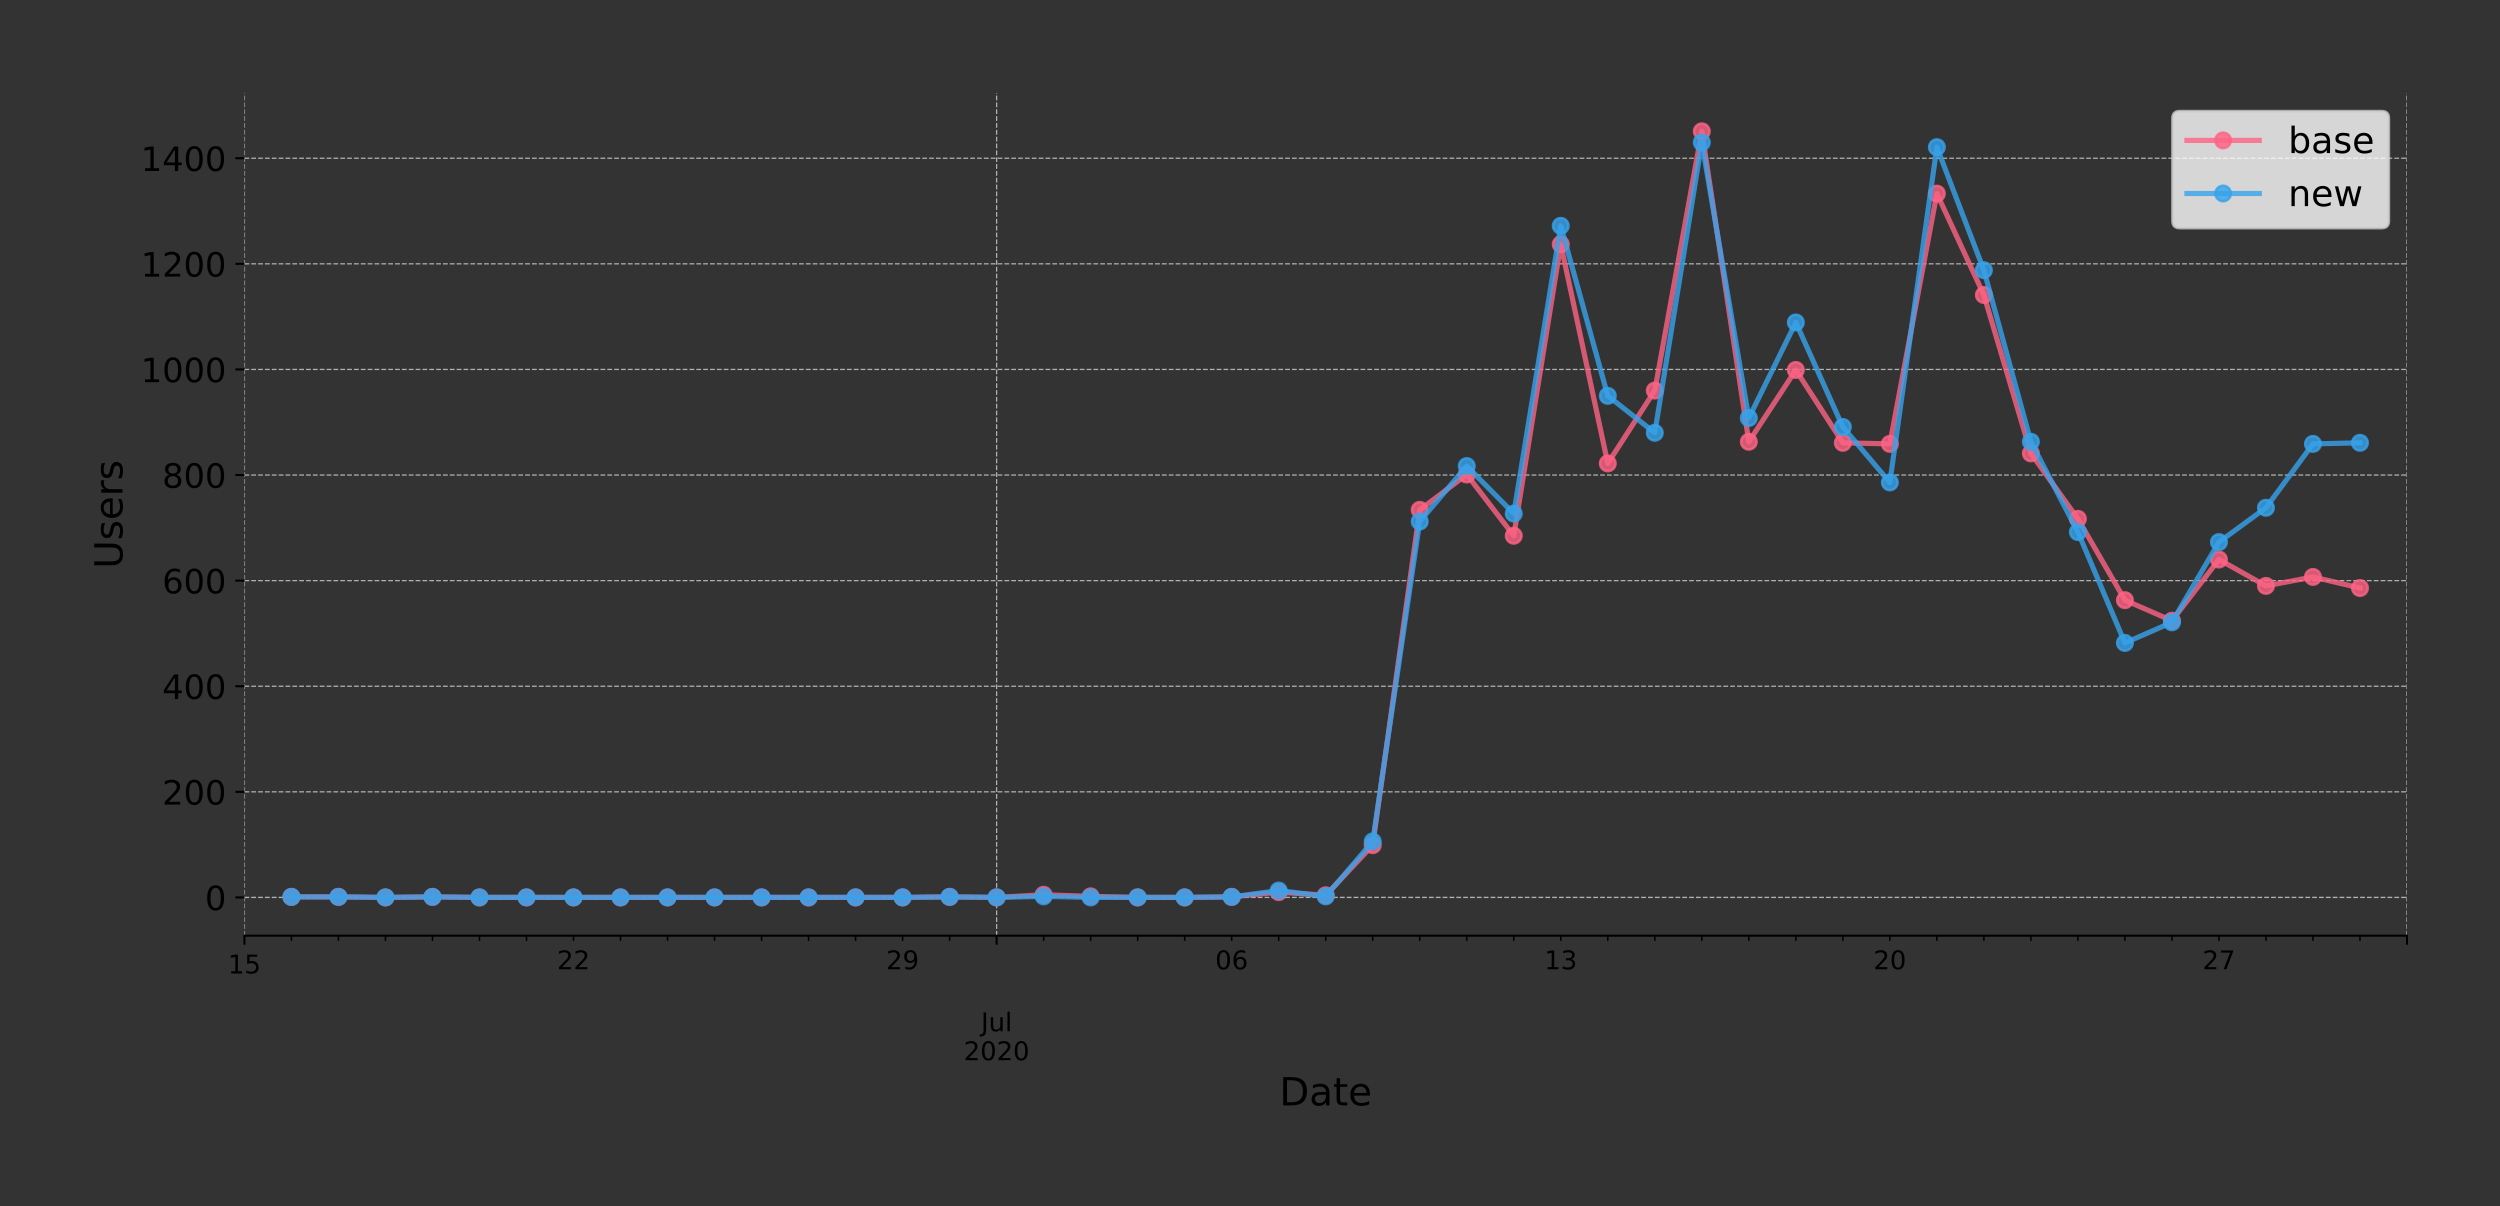 <?xml version="1.0" encoding="utf-8" standalone="no"?>
<!DOCTYPE svg PUBLIC "-//W3C//DTD SVG 1.1//EN"
  "http://www.w3.org/Graphics/SVG/1.1/DTD/svg11.dtd">
<!-- Created with matplotlib (https://matplotlib.org/) -->
<svg height="466.949pt" version="1.1" viewBox="0 0 967.602 466.949" width="967.602pt" xmlns="http://www.w3.org/2000/svg" xmlns:xlink="http://www.w3.org/1999/xlink">
 <rect x="0" y="0" width="967.602" height="466.949" fill="#333333" stroke="none"/>
 <defs>
  <style type="text/css">
*{stroke-linecap:butt;stroke-linejoin:round;}
  </style>
 </defs>
 <g id="figure_1">
  <g id="patch_1">
   <path d="M 0 466.949 
L 967.602 466.949 
L 967.602 0 
L 0 0 
z
" style="fill:none;"/>
  </g>
  <g id="axes_1">
   <g id="patch_2">
    <path d="M 94.602 362.16 
L 931.602 362.16 
L 931.602 36 
L 94.602 36 
z
" style="fill:none;"/>
   </g>
   <g id="matplotlib.axis_1">
    <g id="xtick_1">
     <g id="line2d_1">
      <path clip-path="url(#pbc1fccae79)" d="M 94.602 362.16 
L 94.602 36 
" style="fill:none;stroke:#b0b0b0;stroke-dasharray:1.85,0.8;stroke-dashoffset:0;stroke-width:0.5;"/>
     </g>
     <g id="line2d_2">
      <defs>
       <path d="M 0 0 
L 0 3.5 
" id="m6e4d5b798e" style="stroke:#000000;stroke-width:0.8;"/>
      </defs>
      <g>
       <use style="stroke:#000000;stroke-width:0.8;" x="94.602" xlink:href="#m6e4d5b798e" y="362.16"/>
      </g>
     </g>
     <g id="text_1">
      <!-- 15 -->
      <defs>
       <path d="M 12.406 8.297 
L 28.516 8.297 
L 28.516 63.922 
L 10.984 60.406 
L 10.984 69.391 
L 28.422 72.906 
L 38.281 72.906 
L 38.281 8.297 
L 54.391 8.297 
L 54.391 0 
L 12.406 0 
z
" id="DejaVuSans-49"/>
       <path d="M 10.797 72.906 
L 49.516 72.906 
L 49.516 64.594 
L 19.828 64.594 
L 19.828 46.734 
Q 21.969 47.469 24.109 47.828 
Q 26.266 48.188 28.422 48.188 
Q 40.625 48.188 47.75 41.5 
Q 54.891 34.812 54.891 23.391 
Q 54.891 11.625 47.562 5.094 
Q 40.234 -1.422 26.906 -1.422 
Q 22.312 -1.422 17.547 -0.641 
Q 12.797 0.141 7.719 1.703 
L 7.719 11.625 
Q 12.109 9.234 16.797 8.062 
Q 21.484 6.891 26.703 6.891 
Q 35.156 6.891 40.078 11.328 
Q 45.016 15.766 45.016 23.391 
Q 45.016 31 40.078 35.438 
Q 35.156 39.891 26.703 39.891 
Q 22.75 39.891 18.812 39.016 
Q 14.891 38.141 10.797 36.281 
z
" id="DejaVuSans-53"/>
      </defs>
      <g transform="translate(88.24 376.758)scale(0.1 -0.1)">
       <use xlink:href="#DejaVuSans-49"/>
       <use x="63.623" xlink:href="#DejaVuSans-53"/>
      </g>
     </g>
    </g>
    <g id="xtick_2">
     <g id="line2d_3">
      <path clip-path="url(#pbc1fccae79)" d="M 385.733 362.16 
L 385.733 36 
" style="fill:none;stroke:#b0b0b0;stroke-dasharray:1.85,0.8;stroke-dashoffset:0;stroke-width:0.5;"/>
     </g>
     <g id="line2d_4">
      <g>
       <use style="stroke:#000000;stroke-width:0.8;" x="385.733" xlink:href="#m6e4d5b798e" y="362.16"/>
      </g>
     </g>
     <g id="text_2">
      <!--  -->
      <g transform="translate(385.733 376.758)scale(0.1 -0.1)"/>
      <!--  -->
      <g transform="translate(385.733 387.956)scale(0.1 -0.1)"/>
      <!-- Jul -->
      <defs>
       <path d="M 9.812 72.906 
L 19.672 72.906 
L 19.672 5.078 
Q 19.672 -8.109 14.672 -14.062 
Q 9.672 -20.016 -1.422 -20.016 
L -5.172 -20.016 
L -5.172 -11.719 
L -2.094 -11.719 
Q 4.438 -11.719 7.125 -8.047 
Q 9.812 -4.391 9.812 5.078 
z
" id="DejaVuSans-74"/>
       <path d="M 8.5 21.578 
L 8.5 54.688 
L 17.484 54.688 
L 17.484 21.922 
Q 17.484 14.156 20.5 10.266 
Q 23.531 6.391 29.594 6.391 
Q 36.859 6.391 41.078 11.031 
Q 45.312 15.672 45.312 23.688 
L 45.312 54.688 
L 54.297 54.688 
L 54.297 0 
L 45.312 0 
L 45.312 8.406 
Q 42.047 3.422 37.719 1 
Q 33.406 -1.422 27.688 -1.422 
Q 18.266 -1.422 13.375 4.438 
Q 8.5 10.297 8.5 21.578 
z
M 31.109 56 
z
" id="DejaVuSans-117"/>
       <path d="M 9.422 75.984 
L 18.406 75.984 
L 18.406 0 
L 9.422 0 
z
" id="DejaVuSans-108"/>
      </defs>
      <g transform="translate(379.7 399.154)scale(0.1 -0.1)">
       <use xlink:href="#DejaVuSans-74"/>
       <use x="29.492" xlink:href="#DejaVuSans-117"/>
       <use x="92.871" xlink:href="#DejaVuSans-108"/>
      </g>
      <!-- 2020 -->
      <defs>
       <path d="M 19.188 8.297 
L 53.609 8.297 
L 53.609 0 
L 7.328 0 
L 7.328 8.297 
Q 12.938 14.109 22.625 23.891 
Q 32.328 33.688 34.812 36.531 
Q 39.547 41.844 41.422 45.531 
Q 43.312 49.219 43.312 52.781 
Q 43.312 58.594 39.234 62.25 
Q 35.156 65.922 28.609 65.922 
Q 23.969 65.922 18.812 64.312 
Q 13.672 62.703 7.812 59.422 
L 7.812 69.391 
Q 13.766 71.781 18.938 73 
Q 24.125 74.219 28.422 74.219 
Q 39.75 74.219 46.484 68.547 
Q 53.219 62.891 53.219 53.422 
Q 53.219 48.922 51.531 44.891 
Q 49.859 40.875 45.406 35.406 
Q 44.188 33.984 37.641 27.219 
Q 31.109 20.453 19.188 8.297 
z
" id="DejaVuSans-50"/>
       <path d="M 31.781 66.406 
Q 24.172 66.406 20.328 58.906 
Q 16.5 51.422 16.5 36.375 
Q 16.5 21.391 20.328 13.891 
Q 24.172 6.391 31.781 6.391 
Q 39.453 6.391 43.281 13.891 
Q 47.125 21.391 47.125 36.375 
Q 47.125 51.422 43.281 58.906 
Q 39.453 66.406 31.781 66.406 
z
M 31.781 74.219 
Q 44.047 74.219 50.516 64.516 
Q 56.984 54.828 56.984 36.375 
Q 56.984 17.969 50.516 8.266 
Q 44.047 -1.422 31.781 -1.422 
Q 19.531 -1.422 13.062 8.266 
Q 6.594 17.969 6.594 36.375 
Q 6.594 54.828 13.062 64.516 
Q 19.531 74.219 31.781 74.219 
z
" id="DejaVuSans-48"/>
      </defs>
      <g transform="translate(373.008 410.352)scale(0.1 -0.1)">
       <use xlink:href="#DejaVuSans-50"/>
       <use x="63.623" xlink:href="#DejaVuSans-48"/>
       <use x="127.246" xlink:href="#DejaVuSans-50"/>
       <use x="190.869" xlink:href="#DejaVuSans-48"/>
      </g>
     </g>
    </g>
    <g id="xtick_3">
     <g id="line2d_5">
      <path clip-path="url(#pbc1fccae79)" d="M 931.602 362.16 
L 931.602 36 
" style="fill:none;stroke:#b0b0b0;stroke-dasharray:1.85,0.8;stroke-dashoffset:0;stroke-width:0.5;"/>
     </g>
     <g id="line2d_6">
      <g>
       <use style="stroke:#000000;stroke-width:0.8;" x="931.602" xlink:href="#m6e4d5b798e" y="362.16"/>
      </g>
     </g>
    </g>
    <g id="xtick_4">
     <g id="line2d_7">
      <defs>
       <path d="M 0 0 
L 0 2 
" id="m57dd4dc2e3" style="stroke:#000000;stroke-width:0.6;"/>
      </defs>
      <g>
       <use style="stroke:#000000;stroke-width:0.6;" x="112.798" xlink:href="#m57dd4dc2e3" y="362.16"/>
      </g>
     </g>
    </g>
    <g id="xtick_5">
     <g id="line2d_8">
      <g>
       <use style="stroke:#000000;stroke-width:0.6;" x="130.993" xlink:href="#m57dd4dc2e3" y="362.16"/>
      </g>
     </g>
    </g>
    <g id="xtick_6">
     <g id="line2d_9">
      <g>
       <use style="stroke:#000000;stroke-width:0.6;" x="149.189" xlink:href="#m57dd4dc2e3" y="362.16"/>
      </g>
     </g>
    </g>
    <g id="xtick_7">
     <g id="line2d_10">
      <g>
       <use style="stroke:#000000;stroke-width:0.6;" x="167.385" xlink:href="#m57dd4dc2e3" y="362.16"/>
      </g>
     </g>
    </g>
    <g id="xtick_8">
     <g id="line2d_11">
      <g>
       <use style="stroke:#000000;stroke-width:0.6;" x="185.58" xlink:href="#m57dd4dc2e3" y="362.16"/>
      </g>
     </g>
    </g>
    <g id="xtick_9">
     <g id="line2d_12">
      <g>
       <use style="stroke:#000000;stroke-width:0.6;" x="203.776" xlink:href="#m57dd4dc2e3" y="362.16"/>
      </g>
     </g>
    </g>
    <g id="xtick_10">
     <g id="line2d_13">
      <g>
       <use style="stroke:#000000;stroke-width:0.6;" x="221.972" xlink:href="#m57dd4dc2e3" y="362.16"/>
      </g>
     </g>
     <g id="text_3">
      <!-- 22 -->
      <g transform="translate(215.609 375.158)scale(0.1 -0.1)">
       <use xlink:href="#DejaVuSans-50"/>
       <use x="63.623" xlink:href="#DejaVuSans-50"/>
      </g>
     </g>
    </g>
    <g id="xtick_11">
     <g id="line2d_14">
      <g>
       <use style="stroke:#000000;stroke-width:0.6;" x="240.167" xlink:href="#m57dd4dc2e3" y="362.16"/>
      </g>
     </g>
    </g>
    <g id="xtick_12">
     <g id="line2d_15">
      <g>
       <use style="stroke:#000000;stroke-width:0.6;" x="258.363" xlink:href="#m57dd4dc2e3" y="362.16"/>
      </g>
     </g>
    </g>
    <g id="xtick_13">
     <g id="line2d_16">
      <g>
       <use style="stroke:#000000;stroke-width:0.6;" x="276.559" xlink:href="#m57dd4dc2e3" y="362.16"/>
      </g>
     </g>
    </g>
    <g id="xtick_14">
     <g id="line2d_17">
      <g>
       <use style="stroke:#000000;stroke-width:0.6;" x="294.754" xlink:href="#m57dd4dc2e3" y="362.16"/>
      </g>
     </g>
    </g>
    <g id="xtick_15">
     <g id="line2d_18">
      <g>
       <use style="stroke:#000000;stroke-width:0.6;" x="312.95" xlink:href="#m57dd4dc2e3" y="362.16"/>
      </g>
     </g>
    </g>
    <g id="xtick_16">
     <g id="line2d_19">
      <g>
       <use style="stroke:#000000;stroke-width:0.6;" x="331.146" xlink:href="#m57dd4dc2e3" y="362.16"/>
      </g>
     </g>
    </g>
    <g id="xtick_17">
     <g id="line2d_20">
      <g>
       <use style="stroke:#000000;stroke-width:0.6;" x="349.341" xlink:href="#m57dd4dc2e3" y="362.16"/>
      </g>
     </g>
     <g id="text_4">
      <!-- 29 -->
      <defs>
       <path d="M 10.984 1.516 
L 10.984 10.5 
Q 14.703 8.734 18.5 7.812 
Q 22.312 6.891 25.984 6.891 
Q 35.75 6.891 40.891 13.453 
Q 46.047 20.016 46.781 33.406 
Q 43.953 29.203 39.594 26.953 
Q 35.25 24.703 29.984 24.703 
Q 19.047 24.703 12.672 31.312 
Q 6.297 37.938 6.297 49.422 
Q 6.297 60.641 12.938 67.422 
Q 19.578 74.219 30.609 74.219 
Q 43.266 74.219 49.922 64.516 
Q 56.594 54.828 56.594 36.375 
Q 56.594 19.141 48.406 8.859 
Q 40.234 -1.422 26.422 -1.422 
Q 22.703 -1.422 18.891 -0.688 
Q 15.094 0.047 10.984 1.516 
z
M 30.609 32.422 
Q 37.25 32.422 41.125 36.953 
Q 45.016 41.5 45.016 49.422 
Q 45.016 57.281 41.125 61.844 
Q 37.25 66.406 30.609 66.406 
Q 23.969 66.406 20.094 61.844 
Q 16.219 57.281 16.219 49.422 
Q 16.219 41.5 20.094 36.953 
Q 23.969 32.422 30.609 32.422 
z
" id="DejaVuSans-57"/>
      </defs>
      <g transform="translate(342.979 375.158)scale(0.1 -0.1)">
       <use xlink:href="#DejaVuSans-50"/>
       <use x="63.623" xlink:href="#DejaVuSans-57"/>
      </g>
     </g>
    </g>
    <g id="xtick_18">
     <g id="line2d_21">
      <g>
       <use style="stroke:#000000;stroke-width:0.6;" x="367.537" xlink:href="#m57dd4dc2e3" y="362.16"/>
      </g>
     </g>
    </g>
    <g id="xtick_19">
     <g id="line2d_22">
      <g>
       <use style="stroke:#000000;stroke-width:0.6;" x="403.928" xlink:href="#m57dd4dc2e3" y="362.16"/>
      </g>
     </g>
    </g>
    <g id="xtick_20">
     <g id="line2d_23">
      <g>
       <use style="stroke:#000000;stroke-width:0.6;" x="422.124" xlink:href="#m57dd4dc2e3" y="362.16"/>
      </g>
     </g>
    </g>
    <g id="xtick_21">
     <g id="line2d_24">
      <g>
       <use style="stroke:#000000;stroke-width:0.6;" x="440.32" xlink:href="#m57dd4dc2e3" y="362.16"/>
      </g>
     </g>
    </g>
    <g id="xtick_22">
     <g id="line2d_25">
      <g>
       <use style="stroke:#000000;stroke-width:0.6;" x="458.515" xlink:href="#m57dd4dc2e3" y="362.16"/>
      </g>
     </g>
    </g>
    <g id="xtick_23">
     <g id="line2d_26">
      <g>
       <use style="stroke:#000000;stroke-width:0.6;" x="476.711" xlink:href="#m57dd4dc2e3" y="362.16"/>
      </g>
     </g>
     <g id="text_5">
      <!-- 06 -->
      <defs>
       <path d="M 33.016 40.375 
Q 26.375 40.375 22.484 35.828 
Q 18.609 31.297 18.609 23.391 
Q 18.609 15.531 22.484 10.953 
Q 26.375 6.391 33.016 6.391 
Q 39.656 6.391 43.531 10.953 
Q 47.406 15.531 47.406 23.391 
Q 47.406 31.297 43.531 35.828 
Q 39.656 40.375 33.016 40.375 
z
M 52.594 71.297 
L 52.594 62.312 
Q 48.875 64.062 45.094 64.984 
Q 41.312 65.922 37.594 65.922 
Q 27.828 65.922 22.672 59.328 
Q 17.531 52.734 16.797 39.406 
Q 19.672 43.656 24.016 45.922 
Q 28.375 48.188 33.594 48.188 
Q 44.578 48.188 50.953 41.516 
Q 57.328 34.859 57.328 23.391 
Q 57.328 12.156 50.688 5.359 
Q 44.047 -1.422 33.016 -1.422 
Q 20.359 -1.422 13.672 8.266 
Q 6.984 17.969 6.984 36.375 
Q 6.984 53.656 15.188 63.938 
Q 23.391 74.219 37.203 74.219 
Q 40.922 74.219 44.703 73.484 
Q 48.484 72.75 52.594 71.297 
z
" id="DejaVuSans-54"/>
      </defs>
      <g transform="translate(470.348 375.158)scale(0.1 -0.1)">
       <use xlink:href="#DejaVuSans-48"/>
       <use x="63.623" xlink:href="#DejaVuSans-54"/>
      </g>
     </g>
    </g>
    <g id="xtick_24">
     <g id="line2d_27">
      <g>
       <use style="stroke:#000000;stroke-width:0.6;" x="494.907" xlink:href="#m57dd4dc2e3" y="362.16"/>
      </g>
     </g>
    </g>
    <g id="xtick_25">
     <g id="line2d_28">
      <g>
       <use style="stroke:#000000;stroke-width:0.6;" x="513.102" xlink:href="#m57dd4dc2e3" y="362.16"/>
      </g>
     </g>
    </g>
    <g id="xtick_26">
     <g id="line2d_29">
      <g>
       <use style="stroke:#000000;stroke-width:0.6;" x="531.298" xlink:href="#m57dd4dc2e3" y="362.16"/>
      </g>
     </g>
    </g>
    <g id="xtick_27">
     <g id="line2d_30">
      <g>
       <use style="stroke:#000000;stroke-width:0.6;" x="549.493" xlink:href="#m57dd4dc2e3" y="362.16"/>
      </g>
     </g>
    </g>
    <g id="xtick_28">
     <g id="line2d_31">
      <g>
       <use style="stroke:#000000;stroke-width:0.6;" x="567.689" xlink:href="#m57dd4dc2e3" y="362.16"/>
      </g>
     </g>
    </g>
    <g id="xtick_29">
     <g id="line2d_32">
      <g>
       <use style="stroke:#000000;stroke-width:0.6;" x="585.885" xlink:href="#m57dd4dc2e3" y="362.16"/>
      </g>
     </g>
    </g>
    <g id="xtick_30">
     <g id="line2d_33">
      <g>
       <use style="stroke:#000000;stroke-width:0.6;" x="604.08" xlink:href="#m57dd4dc2e3" y="362.16"/>
      </g>
     </g>
     <g id="text_6">
      <!-- 13 -->
      <defs>
       <path d="M 40.578 39.312 
Q 47.656 37.797 51.625 33 
Q 55.609 28.219 55.609 21.188 
Q 55.609 10.406 48.188 4.484 
Q 40.766 -1.422 27.094 -1.422 
Q 22.516 -1.422 17.656 -0.516 
Q 12.797 0.391 7.625 2.203 
L 7.625 11.719 
Q 11.719 9.328 16.594 8.109 
Q 21.484 6.891 26.812 6.891 
Q 36.078 6.891 40.938 10.547 
Q 45.797 14.203 45.797 21.188 
Q 45.797 27.641 41.281 31.266 
Q 36.766 34.906 28.719 34.906 
L 20.219 34.906 
L 20.219 43.016 
L 29.109 43.016 
Q 36.375 43.016 40.234 45.922 
Q 44.094 48.828 44.094 54.297 
Q 44.094 59.906 40.109 62.906 
Q 36.141 65.922 28.719 65.922 
Q 24.656 65.922 20.016 65.031 
Q 15.375 64.156 9.812 62.312 
L 9.812 71.094 
Q 15.438 72.656 20.344 73.438 
Q 25.25 74.219 29.594 74.219 
Q 40.828 74.219 47.359 69.109 
Q 53.906 64.016 53.906 55.328 
Q 53.906 49.266 50.438 45.094 
Q 46.969 40.922 40.578 39.312 
z
" id="DejaVuSans-51"/>
      </defs>
      <g transform="translate(597.718 375.158)scale(0.1 -0.1)">
       <use xlink:href="#DejaVuSans-49"/>
       <use x="63.623" xlink:href="#DejaVuSans-51"/>
      </g>
     </g>
    </g>
    <g id="xtick_31">
     <g id="line2d_34">
      <g>
       <use style="stroke:#000000;stroke-width:0.6;" x="622.276" xlink:href="#m57dd4dc2e3" y="362.16"/>
      </g>
     </g>
    </g>
    <g id="xtick_32">
     <g id="line2d_35">
      <g>
       <use style="stroke:#000000;stroke-width:0.6;" x="640.472" xlink:href="#m57dd4dc2e3" y="362.16"/>
      </g>
     </g>
    </g>
    <g id="xtick_33">
     <g id="line2d_36">
      <g>
       <use style="stroke:#000000;stroke-width:0.6;" x="658.667" xlink:href="#m57dd4dc2e3" y="362.16"/>
      </g>
     </g>
    </g>
    <g id="xtick_34">
     <g id="line2d_37">
      <g>
       <use style="stroke:#000000;stroke-width:0.6;" x="676.863" xlink:href="#m57dd4dc2e3" y="362.16"/>
      </g>
     </g>
    </g>
    <g id="xtick_35">
     <g id="line2d_38">
      <g>
       <use style="stroke:#000000;stroke-width:0.6;" x="695.059" xlink:href="#m57dd4dc2e3" y="362.16"/>
      </g>
     </g>
    </g>
    <g id="xtick_36">
     <g id="line2d_39">
      <g>
       <use style="stroke:#000000;stroke-width:0.6;" x="713.254" xlink:href="#m57dd4dc2e3" y="362.16"/>
      </g>
     </g>
    </g>
    <g id="xtick_37">
     <g id="line2d_40">
      <g>
       <use style="stroke:#000000;stroke-width:0.6;" x="731.45" xlink:href="#m57dd4dc2e3" y="362.16"/>
      </g>
     </g>
     <g id="text_7">
      <!-- 20 -->
      <g transform="translate(725.088 375.158)scale(0.1 -0.1)">
       <use xlink:href="#DejaVuSans-50"/>
       <use x="63.623" xlink:href="#DejaVuSans-48"/>
      </g>
     </g>
    </g>
    <g id="xtick_38">
     <g id="line2d_41">
      <g>
       <use style="stroke:#000000;stroke-width:0.6;" x="749.646" xlink:href="#m57dd4dc2e3" y="362.16"/>
      </g>
     </g>
    </g>
    <g id="xtick_39">
     <g id="line2d_42">
      <g>
       <use style="stroke:#000000;stroke-width:0.6;" x="767.841" xlink:href="#m57dd4dc2e3" y="362.16"/>
      </g>
     </g>
    </g>
    <g id="xtick_40">
     <g id="line2d_43">
      <g>
       <use style="stroke:#000000;stroke-width:0.6;" x="786.037" xlink:href="#m57dd4dc2e3" y="362.16"/>
      </g>
     </g>
    </g>
    <g id="xtick_41">
     <g id="line2d_44">
      <g>
       <use style="stroke:#000000;stroke-width:0.6;" x="804.233" xlink:href="#m57dd4dc2e3" y="362.16"/>
      </g>
     </g>
    </g>
    <g id="xtick_42">
     <g id="line2d_45">
      <g>
       <use style="stroke:#000000;stroke-width:0.6;" x="822.428" xlink:href="#m57dd4dc2e3" y="362.16"/>
      </g>
     </g>
    </g>
    <g id="xtick_43">
     <g id="line2d_46">
      <g>
       <use style="stroke:#000000;stroke-width:0.6;" x="840.624" xlink:href="#m57dd4dc2e3" y="362.16"/>
      </g>
     </g>
    </g>
    <g id="xtick_44">
     <g id="line2d_47">
      <g>
       <use style="stroke:#000000;stroke-width:0.6;" x="858.82" xlink:href="#m57dd4dc2e3" y="362.16"/>
      </g>
     </g>
     <g id="text_8">
      <!-- 27 -->
      <defs>
       <path d="M 8.203 72.906 
L 55.078 72.906 
L 55.078 68.703 
L 28.609 0 
L 18.312 0 
L 43.219 64.594 
L 8.203 64.594 
z
" id="DejaVuSans-55"/>
      </defs>
      <g transform="translate(852.457 375.158)scale(0.1 -0.1)">
       <use xlink:href="#DejaVuSans-50"/>
       <use x="63.623" xlink:href="#DejaVuSans-55"/>
      </g>
     </g>
    </g>
    <g id="xtick_45">
     <g id="line2d_48">
      <g>
       <use style="stroke:#000000;stroke-width:0.6;" x="877.015" xlink:href="#m57dd4dc2e3" y="362.16"/>
      </g>
     </g>
    </g>
    <g id="xtick_46">
     <g id="line2d_49">
      <g>
       <use style="stroke:#000000;stroke-width:0.6;" x="895.211" xlink:href="#m57dd4dc2e3" y="362.16"/>
      </g>
     </g>
    </g>
    <g id="xtick_47">
     <g id="line2d_50">
      <g>
       <use style="stroke:#000000;stroke-width:0.6;" x="913.407" xlink:href="#m57dd4dc2e3" y="362.16"/>
      </g>
     </g>
    </g>
    <g id="text_9">
     <!-- Date -->
     <defs>
      <path d="M 19.672 64.797 
L 19.672 8.109 
L 31.594 8.109 
Q 46.688 8.109 53.688 14.938 
Q 60.688 21.781 60.688 36.531 
Q 60.688 51.172 53.688 57.984 
Q 46.688 64.797 31.594 64.797 
z
M 9.812 72.906 
L 30.078 72.906 
Q 51.266 72.906 61.172 64.094 
Q 71.094 55.281 71.094 36.531 
Q 71.094 17.672 61.125 8.828 
Q 51.172 0 30.078 0 
L 9.812 0 
z
" id="DejaVuSans-68"/>
      <path d="M 34.281 27.484 
Q 23.391 27.484 19.188 25 
Q 14.984 22.516 14.984 16.5 
Q 14.984 11.719 18.141 8.906 
Q 21.297 6.109 26.703 6.109 
Q 34.188 6.109 38.703 11.406 
Q 43.219 16.703 43.219 25.484 
L 43.219 27.484 
z
M 52.203 31.203 
L 52.203 0 
L 43.219 0 
L 43.219 8.297 
Q 40.141 3.328 35.547 0.953 
Q 30.953 -1.422 24.312 -1.422 
Q 15.922 -1.422 10.953 3.297 
Q 6 8.016 6 15.922 
Q 6 25.141 12.172 29.828 
Q 18.359 34.516 30.609 34.516 
L 43.219 34.516 
L 43.219 35.406 
Q 43.219 41.609 39.141 45 
Q 35.062 48.391 27.688 48.391 
Q 23 48.391 18.547 47.266 
Q 14.109 46.141 10.016 43.891 
L 10.016 52.203 
Q 14.938 54.109 19.578 55.047 
Q 24.219 56 28.609 56 
Q 40.484 56 46.344 49.844 
Q 52.203 43.703 52.203 31.203 
z
" id="DejaVuSans-97"/>
      <path d="M 18.312 70.219 
L 18.312 54.688 
L 36.812 54.688 
L 36.812 47.703 
L 18.312 47.703 
L 18.312 18.016 
Q 18.312 11.328 20.141 9.422 
Q 21.969 7.516 27.594 7.516 
L 36.812 7.516 
L 36.812 0 
L 27.594 0 
Q 17.188 0 13.234 3.875 
Q 9.281 7.766 9.281 18.016 
L 9.281 47.703 
L 2.688 47.703 
L 2.688 54.688 
L 9.281 54.688 
L 9.281 70.219 
z
" id="DejaVuSans-116"/>
      <path d="M 56.203 29.594 
L 56.203 25.203 
L 14.891 25.203 
Q 15.484 15.922 20.484 11.062 
Q 25.484 6.203 34.422 6.203 
Q 39.594 6.203 44.453 7.469 
Q 49.312 8.734 54.109 11.281 
L 54.109 2.781 
Q 49.266 0.734 44.188 -0.344 
Q 39.109 -1.422 33.891 -1.422 
Q 20.797 -1.422 13.156 6.188 
Q 5.516 13.812 5.516 26.812 
Q 5.516 40.234 12.766 48.109 
Q 20.016 56 32.328 56 
Q 43.359 56 49.781 48.891 
Q 56.203 41.797 56.203 29.594 
z
M 47.219 32.234 
Q 47.125 39.594 43.094 43.984 
Q 39.062 48.391 32.422 48.391 
Q 24.906 48.391 20.391 44.141 
Q 15.875 39.891 15.188 32.172 
z
" id="DejaVuSans-101"/>
     </defs>
     <g transform="translate(495.176 427.829)scale(0.15 -0.15)">
      <use xlink:href="#DejaVuSans-68"/>
      <use x="77.002" xlink:href="#DejaVuSans-97"/>
      <use x="138.281" xlink:href="#DejaVuSans-116"/>
      <use x="177.49" xlink:href="#DejaVuSans-101"/>
     </g>
    </g>
   </g>
   <g id="matplotlib.axis_2">
    <g id="ytick_1">
     <g id="line2d_51">
      <path clip-path="url(#pbc1fccae79)" d="M 94.602 347.335 
L 931.602 347.335 
" style="fill:none;stroke:#b0b0b0;stroke-dasharray:1.85,0.8;stroke-dashoffset:0;stroke-width:0.5;"/>
     </g>
     <g id="line2d_52">
      <defs>
       <path d="M 0 0 
L -3.5 0 
" id="m557f92f86a" style="stroke:#000000;stroke-width:0.8;"/>
      </defs>
      <g>
       <use style="stroke:#000000;stroke-width:0.8;" x="94.602" xlink:href="#m557f92f86a" y="347.335"/>
      </g>
     </g>
     <g id="text_10">
      <!-- 0 -->
      <g transform="translate(79.331 352.274)scale(0.13 -0.13)">
       <use xlink:href="#DejaVuSans-48"/>
      </g>
     </g>
    </g>
    <g id="ytick_2">
     <g id="line2d_53">
      <path clip-path="url(#pbc1fccae79)" d="M 94.602 306.465 
L 931.602 306.465 
" style="fill:none;stroke:#b0b0b0;stroke-dasharray:1.85,0.8;stroke-dashoffset:0;stroke-width:0.5;"/>
     </g>
     <g id="line2d_54">
      <g>
       <use style="stroke:#000000;stroke-width:0.8;" x="94.602" xlink:href="#m557f92f86a" y="306.465"/>
      </g>
     </g>
     <g id="text_11">
      <!-- 200 -->
      <g transform="translate(62.788 311.404)scale(0.13 -0.13)">
       <use xlink:href="#DejaVuSans-50"/>
       <use x="63.623" xlink:href="#DejaVuSans-48"/>
       <use x="127.246" xlink:href="#DejaVuSans-48"/>
      </g>
     </g>
    </g>
    <g id="ytick_3">
     <g id="line2d_55">
      <path clip-path="url(#pbc1fccae79)" d="M 94.602 265.595 
L 931.602 265.595 
" style="fill:none;stroke:#b0b0b0;stroke-dasharray:1.85,0.8;stroke-dashoffset:0;stroke-width:0.5;"/>
     </g>
     <g id="line2d_56">
      <g>
       <use style="stroke:#000000;stroke-width:0.8;" x="94.602" xlink:href="#m557f92f86a" y="265.595"/>
      </g>
     </g>
     <g id="text_12">
      <!-- 400 -->
      <defs>
       <path d="M 37.797 64.312 
L 12.891 25.391 
L 37.797 25.391 
z
M 35.203 72.906 
L 47.609 72.906 
L 47.609 25.391 
L 58.016 25.391 
L 58.016 17.188 
L 47.609 17.188 
L 47.609 0 
L 37.797 0 
L 37.797 17.188 
L 4.891 17.188 
L 4.891 26.703 
z
" id="DejaVuSans-52"/>
      </defs>
      <g transform="translate(62.788 270.534)scale(0.13 -0.13)">
       <use xlink:href="#DejaVuSans-52"/>
       <use x="63.623" xlink:href="#DejaVuSans-48"/>
       <use x="127.246" xlink:href="#DejaVuSans-48"/>
      </g>
     </g>
    </g>
    <g id="ytick_4">
     <g id="line2d_57">
      <path clip-path="url(#pbc1fccae79)" d="M 94.602 224.726 
L 931.602 224.726 
" style="fill:none;stroke:#b0b0b0;stroke-dasharray:1.85,0.8;stroke-dashoffset:0;stroke-width:0.5;"/>
     </g>
     <g id="line2d_58">
      <g>
       <use style="stroke:#000000;stroke-width:0.8;" x="94.602" xlink:href="#m557f92f86a" y="224.726"/>
      </g>
     </g>
     <g id="text_13">
      <!-- 600 -->
      <g transform="translate(62.788 229.665)scale(0.13 -0.13)">
       <use xlink:href="#DejaVuSans-54"/>
       <use x="63.623" xlink:href="#DejaVuSans-48"/>
       <use x="127.246" xlink:href="#DejaVuSans-48"/>
      </g>
     </g>
    </g>
    <g id="ytick_5">
     <g id="line2d_59">
      <path clip-path="url(#pbc1fccae79)" d="M 94.602 183.856 
L 931.602 183.856 
" style="fill:none;stroke:#b0b0b0;stroke-dasharray:1.85,0.8;stroke-dashoffset:0;stroke-width:0.5;"/>
     </g>
     <g id="line2d_60">
      <g>
       <use style="stroke:#000000;stroke-width:0.8;" x="94.602" xlink:href="#m557f92f86a" y="183.856"/>
      </g>
     </g>
     <g id="text_14">
      <!-- 800 -->
      <defs>
       <path d="M 31.781 34.625 
Q 24.75 34.625 20.719 30.859 
Q 16.703 27.094 16.703 20.516 
Q 16.703 13.922 20.719 10.156 
Q 24.75 6.391 31.781 6.391 
Q 38.812 6.391 42.859 10.172 
Q 46.922 13.969 46.922 20.516 
Q 46.922 27.094 42.891 30.859 
Q 38.875 34.625 31.781 34.625 
z
M 21.922 38.812 
Q 15.578 40.375 12.031 44.719 
Q 8.5 49.078 8.5 55.328 
Q 8.5 64.062 14.719 69.141 
Q 20.953 74.219 31.781 74.219 
Q 42.672 74.219 48.875 69.141 
Q 55.078 64.062 55.078 55.328 
Q 55.078 49.078 51.531 44.719 
Q 48 40.375 41.703 38.812 
Q 48.828 37.156 52.797 32.312 
Q 56.781 27.484 56.781 20.516 
Q 56.781 9.906 50.312 4.234 
Q 43.844 -1.422 31.781 -1.422 
Q 19.734 -1.422 13.25 4.234 
Q 6.781 9.906 6.781 20.516 
Q 6.781 27.484 10.781 32.312 
Q 14.797 37.156 21.922 38.812 
z
M 18.312 54.391 
Q 18.312 48.734 21.844 45.562 
Q 25.391 42.391 31.781 42.391 
Q 38.141 42.391 41.719 45.562 
Q 45.312 48.734 45.312 54.391 
Q 45.312 60.062 41.719 63.234 
Q 38.141 66.406 31.781 66.406 
Q 25.391 66.406 21.844 63.234 
Q 18.312 60.062 18.312 54.391 
z
" id="DejaVuSans-56"/>
      </defs>
      <g transform="translate(62.788 188.795)scale(0.13 -0.13)">
       <use xlink:href="#DejaVuSans-56"/>
       <use x="63.623" xlink:href="#DejaVuSans-48"/>
       <use x="127.246" xlink:href="#DejaVuSans-48"/>
      </g>
     </g>
    </g>
    <g id="ytick_6">
     <g id="line2d_61">
      <path clip-path="url(#pbc1fccae79)" d="M 94.602 142.986 
L 931.602 142.986 
" style="fill:none;stroke:#b0b0b0;stroke-dasharray:1.85,0.8;stroke-dashoffset:0;stroke-width:0.5;"/>
     </g>
     <g id="line2d_62">
      <g>
       <use style="stroke:#000000;stroke-width:0.8;" x="94.602" xlink:href="#m557f92f86a" y="142.986"/>
      </g>
     </g>
     <g id="text_15">
      <!-- 1000 -->
      <g transform="translate(54.517 147.925)scale(0.13 -0.13)">
       <use xlink:href="#DejaVuSans-49"/>
       <use x="63.623" xlink:href="#DejaVuSans-48"/>
       <use x="127.246" xlink:href="#DejaVuSans-48"/>
       <use x="190.869" xlink:href="#DejaVuSans-48"/>
      </g>
     </g>
    </g>
    <g id="ytick_7">
     <g id="line2d_63">
      <path clip-path="url(#pbc1fccae79)" d="M 94.602 102.117 
L 931.602 102.117 
" style="fill:none;stroke:#b0b0b0;stroke-dasharray:1.85,0.8;stroke-dashoffset:0;stroke-width:0.5;"/>
     </g>
     <g id="line2d_64">
      <g>
       <use style="stroke:#000000;stroke-width:0.8;" x="94.602" xlink:href="#m557f92f86a" y="102.117"/>
      </g>
     </g>
     <g id="text_16">
      <!-- 1200 -->
      <g transform="translate(54.517 107.056)scale(0.13 -0.13)">
       <use xlink:href="#DejaVuSans-49"/>
       <use x="63.623" xlink:href="#DejaVuSans-50"/>
       <use x="127.246" xlink:href="#DejaVuSans-48"/>
       <use x="190.869" xlink:href="#DejaVuSans-48"/>
      </g>
     </g>
    </g>
    <g id="ytick_8">
     <g id="line2d_65">
      <path clip-path="url(#pbc1fccae79)" d="M 94.602 61.247 
L 931.602 61.247 
" style="fill:none;stroke:#b0b0b0;stroke-dasharray:1.85,0.8;stroke-dashoffset:0;stroke-width:0.5;"/>
     </g>
     <g id="line2d_66">
      <g>
       <use style="stroke:#000000;stroke-width:0.8;" x="94.602" xlink:href="#m557f92f86a" y="61.247"/>
      </g>
     </g>
     <g id="text_17">
      <!-- 1400 -->
      <g transform="translate(54.517 66.186)scale(0.13 -0.13)">
       <use xlink:href="#DejaVuSans-49"/>
       <use x="63.623" xlink:href="#DejaVuSans-52"/>
       <use x="127.246" xlink:href="#DejaVuSans-48"/>
       <use x="190.869" xlink:href="#DejaVuSans-48"/>
      </g>
     </g>
    </g>
    <g id="text_18">
     <!-- Users -->
     <defs>
      <path d="M 8.688 72.906 
L 18.609 72.906 
L 18.609 28.609 
Q 18.609 16.891 22.844 11.734 
Q 27.094 6.594 36.625 6.594 
Q 46.094 6.594 50.344 11.734 
Q 54.594 16.891 54.594 28.609 
L 54.594 72.906 
L 64.5 72.906 
L 64.5 27.391 
Q 64.5 13.141 57.438 5.859 
Q 50.391 -1.422 36.625 -1.422 
Q 22.797 -1.422 15.734 5.859 
Q 8.688 13.141 8.688 27.391 
z
" id="DejaVuSans-85"/>
      <path d="M 44.281 53.078 
L 44.281 44.578 
Q 40.484 46.531 36.375 47.5 
Q 32.281 48.484 27.875 48.484 
Q 21.188 48.484 17.844 46.438 
Q 14.5 44.391 14.5 40.281 
Q 14.5 37.156 16.891 35.375 
Q 19.281 33.594 26.516 31.984 
L 29.594 31.297 
Q 39.156 29.25 43.188 25.516 
Q 47.219 21.781 47.219 15.094 
Q 47.219 7.469 41.188 3.016 
Q 35.156 -1.422 24.609 -1.422 
Q 20.219 -1.422 15.453 -0.562 
Q 10.688 0.297 5.422 2 
L 5.422 11.281 
Q 10.406 8.688 15.234 7.391 
Q 20.062 6.109 24.812 6.109 
Q 31.156 6.109 34.562 8.281 
Q 37.984 10.453 37.984 14.406 
Q 37.984 18.062 35.516 20.016 
Q 33.062 21.969 24.703 23.781 
L 21.578 24.516 
Q 13.234 26.266 9.516 29.906 
Q 5.812 33.547 5.812 39.891 
Q 5.812 47.609 11.281 51.797 
Q 16.75 56 26.812 56 
Q 31.781 56 36.172 55.266 
Q 40.578 54.547 44.281 53.078 
z
" id="DejaVuSans-115"/>
      <path d="M 41.109 46.297 
Q 39.594 47.172 37.812 47.578 
Q 36.031 48 33.891 48 
Q 26.266 48 22.188 43.047 
Q 18.109 38.094 18.109 28.812 
L 18.109 0 
L 9.078 0 
L 9.078 54.688 
L 18.109 54.688 
L 18.109 46.188 
Q 20.953 51.172 25.484 53.578 
Q 30.031 56 36.531 56 
Q 37.453 56 38.578 55.875 
Q 39.703 55.766 41.062 55.516 
z
" id="DejaVuSans-114"/>
     </defs>
     <g transform="translate(47.398 220.081)rotate(-90)scale(0.15 -0.15)">
      <use xlink:href="#DejaVuSans-85"/>
      <use x="73.193" xlink:href="#DejaVuSans-115"/>
      <use x="125.293" xlink:href="#DejaVuSans-101"/>
      <use x="186.816" xlink:href="#DejaVuSans-114"/>
      <use x="227.93" xlink:href="#DejaVuSans-115"/>
     </g>
    </g>
   </g>
   <g id="line2d_67">
    <path clip-path="url(#pbc1fccae79)" d="M 112.798 347.13 
L 130.993 347.13 
L 149.189 347.335 
L 167.385 347.13 
L 185.58 347.335 
L 203.776 347.335 
L 221.972 347.335 
L 240.167 347.335 
L 258.363 347.335 
L 276.559 347.335 
L 294.754 347.335 
L 312.95 347.335 
L 331.146 347.335 
L 349.341 347.335 
L 367.537 347.13 
L 385.733 347.335 
L 403.928 346.313 
L 422.124 346.926 
L 440.32 347.335 
L 458.515 347.335 
L 476.711 347.13 
L 494.907 345.291 
L 513.102 346.517 
L 531.298 327.104 
L 549.493 197.343 
L 567.689 183.652 
L 585.885 207.356 
L 604.08 94.556 
L 622.276 179.36 
L 640.472 151.16 
L 658.667 50.825 
L 676.863 170.982 
L 695.059 143.191 
L 713.254 171.391 
L 731.45 171.8 
L 749.646 74.939 
L 767.841 114.173 
L 786.037 175.478 
L 804.233 200.817 
L 822.428 232.287 
L 840.624 240.256 
L 858.82 216.552 
L 877.015 226.769 
L 895.211 223.295 
L 913.407 227.587 
" style="fill:none;stroke:#ff6384;stroke-linecap:square;stroke-opacity:0.8;stroke-width:2;"/>
    <defs>
     <path d="M 0 3 
C 0.796 3 1.559 2.684 2.121 2.121 
C 2.684 1.559 3 0.796 3 0 
C 3 -0.796 2.684 -1.559 2.121 -2.121 
C 1.559 -2.684 0.796 -3 0 -3 
C -0.796 -3 -1.559 -2.684 -2.121 -2.121 
C -2.684 -1.559 -3 -0.796 -3 0 
C -3 0.796 -2.684 1.559 -2.121 2.121 
C -1.559 2.684 -0.796 3 0 3 
z
" id="m80700b2b9f" style="stroke:#ff6384;stroke-opacity:0.8;"/>
    </defs>
    <g clip-path="url(#pbc1fccae79)">
     <use style="fill:#ff6384;fill-opacity:0.8;stroke:#ff6384;stroke-opacity:0.8;" x="112.798" xlink:href="#m80700b2b9f" y="347.13"/>
     <use style="fill:#ff6384;fill-opacity:0.8;stroke:#ff6384;stroke-opacity:0.8;" x="130.993" xlink:href="#m80700b2b9f" y="347.13"/>
     <use style="fill:#ff6384;fill-opacity:0.8;stroke:#ff6384;stroke-opacity:0.8;" x="149.189" xlink:href="#m80700b2b9f" y="347.335"/>
     <use style="fill:#ff6384;fill-opacity:0.8;stroke:#ff6384;stroke-opacity:0.8;" x="167.385" xlink:href="#m80700b2b9f" y="347.13"/>
     <use style="fill:#ff6384;fill-opacity:0.8;stroke:#ff6384;stroke-opacity:0.8;" x="185.58" xlink:href="#m80700b2b9f" y="347.335"/>
     <use style="fill:#ff6384;fill-opacity:0.8;stroke:#ff6384;stroke-opacity:0.8;" x="203.776" xlink:href="#m80700b2b9f" y="347.335"/>
     <use style="fill:#ff6384;fill-opacity:0.8;stroke:#ff6384;stroke-opacity:0.8;" x="221.972" xlink:href="#m80700b2b9f" y="347.335"/>
     <use style="fill:#ff6384;fill-opacity:0.8;stroke:#ff6384;stroke-opacity:0.8;" x="240.167" xlink:href="#m80700b2b9f" y="347.335"/>
     <use style="fill:#ff6384;fill-opacity:0.8;stroke:#ff6384;stroke-opacity:0.8;" x="258.363" xlink:href="#m80700b2b9f" y="347.335"/>
     <use style="fill:#ff6384;fill-opacity:0.8;stroke:#ff6384;stroke-opacity:0.8;" x="276.559" xlink:href="#m80700b2b9f" y="347.335"/>
     <use style="fill:#ff6384;fill-opacity:0.8;stroke:#ff6384;stroke-opacity:0.8;" x="294.754" xlink:href="#m80700b2b9f" y="347.335"/>
     <use style="fill:#ff6384;fill-opacity:0.8;stroke:#ff6384;stroke-opacity:0.8;" x="312.95" xlink:href="#m80700b2b9f" y="347.335"/>
     <use style="fill:#ff6384;fill-opacity:0.8;stroke:#ff6384;stroke-opacity:0.8;" x="331.146" xlink:href="#m80700b2b9f" y="347.335"/>
     <use style="fill:#ff6384;fill-opacity:0.8;stroke:#ff6384;stroke-opacity:0.8;" x="349.341" xlink:href="#m80700b2b9f" y="347.335"/>
     <use style="fill:#ff6384;fill-opacity:0.8;stroke:#ff6384;stroke-opacity:0.8;" x="367.537" xlink:href="#m80700b2b9f" y="347.13"/>
     <use style="fill:#ff6384;fill-opacity:0.8;stroke:#ff6384;stroke-opacity:0.8;" x="385.733" xlink:href="#m80700b2b9f" y="347.335"/>
     <use style="fill:#ff6384;fill-opacity:0.8;stroke:#ff6384;stroke-opacity:0.8;" x="403.928" xlink:href="#m80700b2b9f" y="346.313"/>
     <use style="fill:#ff6384;fill-opacity:0.8;stroke:#ff6384;stroke-opacity:0.8;" x="422.124" xlink:href="#m80700b2b9f" y="346.926"/>
     <use style="fill:#ff6384;fill-opacity:0.8;stroke:#ff6384;stroke-opacity:0.8;" x="440.32" xlink:href="#m80700b2b9f" y="347.335"/>
     <use style="fill:#ff6384;fill-opacity:0.8;stroke:#ff6384;stroke-opacity:0.8;" x="458.515" xlink:href="#m80700b2b9f" y="347.335"/>
     <use style="fill:#ff6384;fill-opacity:0.8;stroke:#ff6384;stroke-opacity:0.8;" x="476.711" xlink:href="#m80700b2b9f" y="347.13"/>
     <use style="fill:#ff6384;fill-opacity:0.8;stroke:#ff6384;stroke-opacity:0.8;" x="494.907" xlink:href="#m80700b2b9f" y="345.291"/>
     <use style="fill:#ff6384;fill-opacity:0.8;stroke:#ff6384;stroke-opacity:0.8;" x="513.102" xlink:href="#m80700b2b9f" y="346.517"/>
     <use style="fill:#ff6384;fill-opacity:0.8;stroke:#ff6384;stroke-opacity:0.8;" x="531.298" xlink:href="#m80700b2b9f" y="327.104"/>
     <use style="fill:#ff6384;fill-opacity:0.8;stroke:#ff6384;stroke-opacity:0.8;" x="549.493" xlink:href="#m80700b2b9f" y="197.343"/>
     <use style="fill:#ff6384;fill-opacity:0.8;stroke:#ff6384;stroke-opacity:0.8;" x="567.689" xlink:href="#m80700b2b9f" y="183.652"/>
     <use style="fill:#ff6384;fill-opacity:0.8;stroke:#ff6384;stroke-opacity:0.8;" x="585.885" xlink:href="#m80700b2b9f" y="207.356"/>
     <use style="fill:#ff6384;fill-opacity:0.8;stroke:#ff6384;stroke-opacity:0.8;" x="604.08" xlink:href="#m80700b2b9f" y="94.556"/>
     <use style="fill:#ff6384;fill-opacity:0.8;stroke:#ff6384;stroke-opacity:0.8;" x="622.276" xlink:href="#m80700b2b9f" y="179.36"/>
     <use style="fill:#ff6384;fill-opacity:0.8;stroke:#ff6384;stroke-opacity:0.8;" x="640.472" xlink:href="#m80700b2b9f" y="151.16"/>
     <use style="fill:#ff6384;fill-opacity:0.8;stroke:#ff6384;stroke-opacity:0.8;" x="658.667" xlink:href="#m80700b2b9f" y="50.825"/>
     <use style="fill:#ff6384;fill-opacity:0.8;stroke:#ff6384;stroke-opacity:0.8;" x="676.863" xlink:href="#m80700b2b9f" y="170.982"/>
     <use style="fill:#ff6384;fill-opacity:0.8;stroke:#ff6384;stroke-opacity:0.8;" x="695.059" xlink:href="#m80700b2b9f" y="143.191"/>
     <use style="fill:#ff6384;fill-opacity:0.8;stroke:#ff6384;stroke-opacity:0.8;" x="713.254" xlink:href="#m80700b2b9f" y="171.391"/>
     <use style="fill:#ff6384;fill-opacity:0.8;stroke:#ff6384;stroke-opacity:0.8;" x="731.45" xlink:href="#m80700b2b9f" y="171.8"/>
     <use style="fill:#ff6384;fill-opacity:0.8;stroke:#ff6384;stroke-opacity:0.8;" x="749.646" xlink:href="#m80700b2b9f" y="74.939"/>
     <use style="fill:#ff6384;fill-opacity:0.8;stroke:#ff6384;stroke-opacity:0.8;" x="767.841" xlink:href="#m80700b2b9f" y="114.173"/>
     <use style="fill:#ff6384;fill-opacity:0.8;stroke:#ff6384;stroke-opacity:0.8;" x="786.037" xlink:href="#m80700b2b9f" y="175.478"/>
     <use style="fill:#ff6384;fill-opacity:0.8;stroke:#ff6384;stroke-opacity:0.8;" x="804.233" xlink:href="#m80700b2b9f" y="200.817"/>
     <use style="fill:#ff6384;fill-opacity:0.8;stroke:#ff6384;stroke-opacity:0.8;" x="822.428" xlink:href="#m80700b2b9f" y="232.287"/>
     <use style="fill:#ff6384;fill-opacity:0.8;stroke:#ff6384;stroke-opacity:0.8;" x="840.624" xlink:href="#m80700b2b9f" y="240.256"/>
     <use style="fill:#ff6384;fill-opacity:0.8;stroke:#ff6384;stroke-opacity:0.8;" x="858.82" xlink:href="#m80700b2b9f" y="216.552"/>
     <use style="fill:#ff6384;fill-opacity:0.8;stroke:#ff6384;stroke-opacity:0.8;" x="877.015" xlink:href="#m80700b2b9f" y="226.769"/>
     <use style="fill:#ff6384;fill-opacity:0.8;stroke:#ff6384;stroke-opacity:0.8;" x="895.211" xlink:href="#m80700b2b9f" y="223.295"/>
     <use style="fill:#ff6384;fill-opacity:0.8;stroke:#ff6384;stroke-opacity:0.8;" x="913.407" xlink:href="#m80700b2b9f" y="227.587"/>
    </g>
   </g>
   <g id="line2d_68">
    <path clip-path="url(#pbc1fccae79)" d="M 112.798 347.13 
L 130.993 347.13 
L 149.189 347.335 
L 167.385 347.13 
L 185.58 347.335 
L 203.776 347.335 
L 221.972 347.335 
L 240.167 347.335 
L 258.363 347.335 
L 276.559 347.335 
L 294.754 347.335 
L 312.95 347.335 
L 331.146 347.335 
L 349.341 347.335 
L 367.537 347.13 
L 385.733 347.335 
L 403.928 346.926 
L 422.124 347.335 
L 440.32 347.335 
L 458.515 347.335 
L 476.711 347.13 
L 494.907 344.678 
L 513.102 346.926 
L 531.298 325.674 
L 549.493 201.839 
L 567.689 180.382 
L 585.885 198.773 
L 604.08 87.404 
L 622.276 153.204 
L 640.472 167.508 
L 658.667 55.117 
L 676.863 161.786 
L 695.059 124.799 
L 713.254 165.26 
L 731.45 186.717 
L 749.646 56.956 
L 767.841 104.569 
L 786.037 170.982 
L 804.233 205.926 
L 822.428 248.839 
L 840.624 240.869 
L 858.82 209.808 
L 877.015 196.526 
L 895.211 171.8 
L 913.407 171.391 
" style="fill:none;stroke:#36a2eb;stroke-linecap:square;stroke-opacity:0.8;stroke-width:2;"/>
    <defs>
     <path d="M 0 3 
C 0.796 3 1.559 2.684 2.121 2.121 
C 2.684 1.559 3 0.796 3 0 
C 3 -0.796 2.684 -1.559 2.121 -2.121 
C 1.559 -2.684 0.796 -3 0 -3 
C -0.796 -3 -1.559 -2.684 -2.121 -2.121 
C -2.684 -1.559 -3 -0.796 -3 0 
C -3 0.796 -2.684 1.559 -2.121 2.121 
C -1.559 2.684 -0.796 3 0 3 
z
" id="m760adb088c" style="stroke:#36a2eb;stroke-opacity:0.8;"/>
    </defs>
    <g clip-path="url(#pbc1fccae79)">
     <use style="fill:#36a2eb;fill-opacity:0.8;stroke:#36a2eb;stroke-opacity:0.8;" x="112.798" xlink:href="#m760adb088c" y="347.13"/>
     <use style="fill:#36a2eb;fill-opacity:0.8;stroke:#36a2eb;stroke-opacity:0.8;" x="130.993" xlink:href="#m760adb088c" y="347.13"/>
     <use style="fill:#36a2eb;fill-opacity:0.8;stroke:#36a2eb;stroke-opacity:0.8;" x="149.189" xlink:href="#m760adb088c" y="347.335"/>
     <use style="fill:#36a2eb;fill-opacity:0.8;stroke:#36a2eb;stroke-opacity:0.8;" x="167.385" xlink:href="#m760adb088c" y="347.13"/>
     <use style="fill:#36a2eb;fill-opacity:0.8;stroke:#36a2eb;stroke-opacity:0.8;" x="185.58" xlink:href="#m760adb088c" y="347.335"/>
     <use style="fill:#36a2eb;fill-opacity:0.8;stroke:#36a2eb;stroke-opacity:0.8;" x="203.776" xlink:href="#m760adb088c" y="347.335"/>
     <use style="fill:#36a2eb;fill-opacity:0.8;stroke:#36a2eb;stroke-opacity:0.8;" x="221.972" xlink:href="#m760adb088c" y="347.335"/>
     <use style="fill:#36a2eb;fill-opacity:0.8;stroke:#36a2eb;stroke-opacity:0.8;" x="240.167" xlink:href="#m760adb088c" y="347.335"/>
     <use style="fill:#36a2eb;fill-opacity:0.8;stroke:#36a2eb;stroke-opacity:0.8;" x="258.363" xlink:href="#m760adb088c" y="347.335"/>
     <use style="fill:#36a2eb;fill-opacity:0.8;stroke:#36a2eb;stroke-opacity:0.8;" x="276.559" xlink:href="#m760adb088c" y="347.335"/>
     <use style="fill:#36a2eb;fill-opacity:0.8;stroke:#36a2eb;stroke-opacity:0.8;" x="294.754" xlink:href="#m760adb088c" y="347.335"/>
     <use style="fill:#36a2eb;fill-opacity:0.8;stroke:#36a2eb;stroke-opacity:0.8;" x="312.95" xlink:href="#m760adb088c" y="347.335"/>
     <use style="fill:#36a2eb;fill-opacity:0.8;stroke:#36a2eb;stroke-opacity:0.8;" x="331.146" xlink:href="#m760adb088c" y="347.335"/>
     <use style="fill:#36a2eb;fill-opacity:0.8;stroke:#36a2eb;stroke-opacity:0.8;" x="349.341" xlink:href="#m760adb088c" y="347.335"/>
     <use style="fill:#36a2eb;fill-opacity:0.8;stroke:#36a2eb;stroke-opacity:0.8;" x="367.537" xlink:href="#m760adb088c" y="347.13"/>
     <use style="fill:#36a2eb;fill-opacity:0.8;stroke:#36a2eb;stroke-opacity:0.8;" x="385.733" xlink:href="#m760adb088c" y="347.335"/>
     <use style="fill:#36a2eb;fill-opacity:0.8;stroke:#36a2eb;stroke-opacity:0.8;" x="403.928" xlink:href="#m760adb088c" y="346.926"/>
     <use style="fill:#36a2eb;fill-opacity:0.8;stroke:#36a2eb;stroke-opacity:0.8;" x="422.124" xlink:href="#m760adb088c" y="347.335"/>
     <use style="fill:#36a2eb;fill-opacity:0.8;stroke:#36a2eb;stroke-opacity:0.8;" x="440.32" xlink:href="#m760adb088c" y="347.335"/>
     <use style="fill:#36a2eb;fill-opacity:0.8;stroke:#36a2eb;stroke-opacity:0.8;" x="458.515" xlink:href="#m760adb088c" y="347.335"/>
     <use style="fill:#36a2eb;fill-opacity:0.8;stroke:#36a2eb;stroke-opacity:0.8;" x="476.711" xlink:href="#m760adb088c" y="347.13"/>
     <use style="fill:#36a2eb;fill-opacity:0.8;stroke:#36a2eb;stroke-opacity:0.8;" x="494.907" xlink:href="#m760adb088c" y="344.678"/>
     <use style="fill:#36a2eb;fill-opacity:0.8;stroke:#36a2eb;stroke-opacity:0.8;" x="513.102" xlink:href="#m760adb088c" y="346.926"/>
     <use style="fill:#36a2eb;fill-opacity:0.8;stroke:#36a2eb;stroke-opacity:0.8;" x="531.298" xlink:href="#m760adb088c" y="325.674"/>
     <use style="fill:#36a2eb;fill-opacity:0.8;stroke:#36a2eb;stroke-opacity:0.8;" x="549.493" xlink:href="#m760adb088c" y="201.839"/>
     <use style="fill:#36a2eb;fill-opacity:0.8;stroke:#36a2eb;stroke-opacity:0.8;" x="567.689" xlink:href="#m760adb088c" y="180.382"/>
     <use style="fill:#36a2eb;fill-opacity:0.8;stroke:#36a2eb;stroke-opacity:0.8;" x="585.885" xlink:href="#m760adb088c" y="198.773"/>
     <use style="fill:#36a2eb;fill-opacity:0.8;stroke:#36a2eb;stroke-opacity:0.8;" x="604.08" xlink:href="#m760adb088c" y="87.404"/>
     <use style="fill:#36a2eb;fill-opacity:0.8;stroke:#36a2eb;stroke-opacity:0.8;" x="622.276" xlink:href="#m760adb088c" y="153.204"/>
     <use style="fill:#36a2eb;fill-opacity:0.8;stroke:#36a2eb;stroke-opacity:0.8;" x="640.472" xlink:href="#m760adb088c" y="167.508"/>
     <use style="fill:#36a2eb;fill-opacity:0.8;stroke:#36a2eb;stroke-opacity:0.8;" x="658.667" xlink:href="#m760adb088c" y="55.117"/>
     <use style="fill:#36a2eb;fill-opacity:0.8;stroke:#36a2eb;stroke-opacity:0.8;" x="676.863" xlink:href="#m760adb088c" y="161.786"/>
     <use style="fill:#36a2eb;fill-opacity:0.8;stroke:#36a2eb;stroke-opacity:0.8;" x="695.059" xlink:href="#m760adb088c" y="124.799"/>
     <use style="fill:#36a2eb;fill-opacity:0.8;stroke:#36a2eb;stroke-opacity:0.8;" x="713.254" xlink:href="#m760adb088c" y="165.26"/>
     <use style="fill:#36a2eb;fill-opacity:0.8;stroke:#36a2eb;stroke-opacity:0.8;" x="731.45" xlink:href="#m760adb088c" y="186.717"/>
     <use style="fill:#36a2eb;fill-opacity:0.8;stroke:#36a2eb;stroke-opacity:0.8;" x="749.646" xlink:href="#m760adb088c" y="56.956"/>
     <use style="fill:#36a2eb;fill-opacity:0.8;stroke:#36a2eb;stroke-opacity:0.8;" x="767.841" xlink:href="#m760adb088c" y="104.569"/>
     <use style="fill:#36a2eb;fill-opacity:0.8;stroke:#36a2eb;stroke-opacity:0.8;" x="786.037" xlink:href="#m760adb088c" y="170.982"/>
     <use style="fill:#36a2eb;fill-opacity:0.8;stroke:#36a2eb;stroke-opacity:0.8;" x="804.233" xlink:href="#m760adb088c" y="205.926"/>
     <use style="fill:#36a2eb;fill-opacity:0.8;stroke:#36a2eb;stroke-opacity:0.8;" x="822.428" xlink:href="#m760adb088c" y="248.839"/>
     <use style="fill:#36a2eb;fill-opacity:0.8;stroke:#36a2eb;stroke-opacity:0.8;" x="840.624" xlink:href="#m760adb088c" y="240.869"/>
     <use style="fill:#36a2eb;fill-opacity:0.8;stroke:#36a2eb;stroke-opacity:0.8;" x="858.82" xlink:href="#m760adb088c" y="209.808"/>
     <use style="fill:#36a2eb;fill-opacity:0.8;stroke:#36a2eb;stroke-opacity:0.8;" x="877.015" xlink:href="#m760adb088c" y="196.526"/>
     <use style="fill:#36a2eb;fill-opacity:0.8;stroke:#36a2eb;stroke-opacity:0.8;" x="895.211" xlink:href="#m760adb088c" y="171.8"/>
     <use style="fill:#36a2eb;fill-opacity:0.8;stroke:#36a2eb;stroke-opacity:0.8;" x="913.407" xlink:href="#m760adb088c" y="171.391"/>
    </g>
   </g>
   <g id="patch_3">
    <path d="M 94.602 362.16 
L 931.602 362.16 
" style="fill:none;stroke:#000000;stroke-linecap:square;stroke-linejoin:miter;stroke-width:0.8;"/>
   </g>
   <g id="legend_1">
    <g id="patch_4">
     <path d="M 843.628 88.299 
L 921.802 88.299 
Q 924.602 88.299 924.602 85.499 
L 924.602 45.8 
Q 924.602 43 921.802 43 
L 843.628 43 
Q 840.827 43 840.827 45.8 
L 840.827 85.499 
Q 840.827 88.299 843.628 88.299 
z
" style="fill:#ffffff;opacity:0.8;stroke:#cccccc;stroke-linejoin:miter;"/>
    </g>
    <g id="line2d_69">
     <path d="M 846.428 54.338 
L 874.428 54.338 
" style="fill:none;stroke:#ff6384;stroke-linecap:square;stroke-opacity:0.8;stroke-width:2;"/>
    </g>
    <g id="line2d_70">
     <g>
      <use style="fill:#ff6384;fill-opacity:0.8;stroke:#ff6384;stroke-opacity:0.8;" x="860.428" xlink:href="#m80700b2b9f" y="54.338"/>
     </g>
    </g>
    <g id="text_19">
     <!-- base -->
     <defs>
      <path d="M 48.688 27.297 
Q 48.688 37.203 44.609 42.844 
Q 40.531 48.484 33.406 48.484 
Q 26.266 48.484 22.188 42.844 
Q 18.109 37.203 18.109 27.297 
Q 18.109 17.391 22.188 11.75 
Q 26.266 6.109 33.406 6.109 
Q 40.531 6.109 44.609 11.75 
Q 48.688 17.391 48.688 27.297 
z
M 18.109 46.391 
Q 20.953 51.266 25.266 53.625 
Q 29.594 56 35.594 56 
Q 45.562 56 51.781 48.094 
Q 58.016 40.188 58.016 27.297 
Q 58.016 14.406 51.781 6.484 
Q 45.562 -1.422 35.594 -1.422 
Q 29.594 -1.422 25.266 0.953 
Q 20.953 3.328 18.109 8.203 
L 18.109 0 
L 9.078 0 
L 9.078 75.984 
L 18.109 75.984 
z
" id="DejaVuSans-98"/>
     </defs>
     <g transform="translate(885.628 59.238)scale(0.14 -0.14)">
      <use xlink:href="#DejaVuSans-98"/>
      <use x="63.477" xlink:href="#DejaVuSans-97"/>
      <use x="124.756" xlink:href="#DejaVuSans-115"/>
      <use x="176.855" xlink:href="#DejaVuSans-101"/>
     </g>
    </g>
    <g id="line2d_71">
     <path d="M 846.428 74.887 
L 874.428 74.887 
" style="fill:none;stroke:#36a2eb;stroke-linecap:square;stroke-opacity:0.8;stroke-width:2;"/>
    </g>
    <g id="line2d_72">
     <g>
      <use style="fill:#36a2eb;fill-opacity:0.8;stroke:#36a2eb;stroke-opacity:0.8;" x="860.428" xlink:href="#m760adb088c" y="74.887"/>
     </g>
    </g>
    <g id="text_20">
     <!-- new -->
     <defs>
      <path d="M 54.891 33.016 
L 54.891 0 
L 45.906 0 
L 45.906 32.719 
Q 45.906 40.484 42.875 44.328 
Q 39.844 48.188 33.797 48.188 
Q 26.516 48.188 22.312 43.547 
Q 18.109 38.922 18.109 30.906 
L 18.109 0 
L 9.078 0 
L 9.078 54.688 
L 18.109 54.688 
L 18.109 46.188 
Q 21.344 51.125 25.703 53.562 
Q 30.078 56 35.797 56 
Q 45.219 56 50.047 50.172 
Q 54.891 44.344 54.891 33.016 
z
" id="DejaVuSans-110"/>
      <path d="M 4.203 54.688 
L 13.188 54.688 
L 24.422 12.016 
L 35.594 54.688 
L 46.188 54.688 
L 57.422 12.016 
L 68.609 54.688 
L 77.594 54.688 
L 63.281 0 
L 52.688 0 
L 40.922 44.828 
L 29.109 0 
L 18.5 0 
z
" id="DejaVuSans-119"/>
     </defs>
     <g transform="translate(885.628 79.787)scale(0.14 -0.14)">
      <use xlink:href="#DejaVuSans-110"/>
      <use x="63.379" xlink:href="#DejaVuSans-101"/>
      <use x="124.902" xlink:href="#DejaVuSans-119"/>
     </g>
    </g>
   </g>
  </g>
 </g>
 <defs>
  <clipPath id="pbc1fccae79">
   <rect height="326.16" width="837" x="94.602" y="36"/>
  </clipPath>
 </defs>
</svg>
